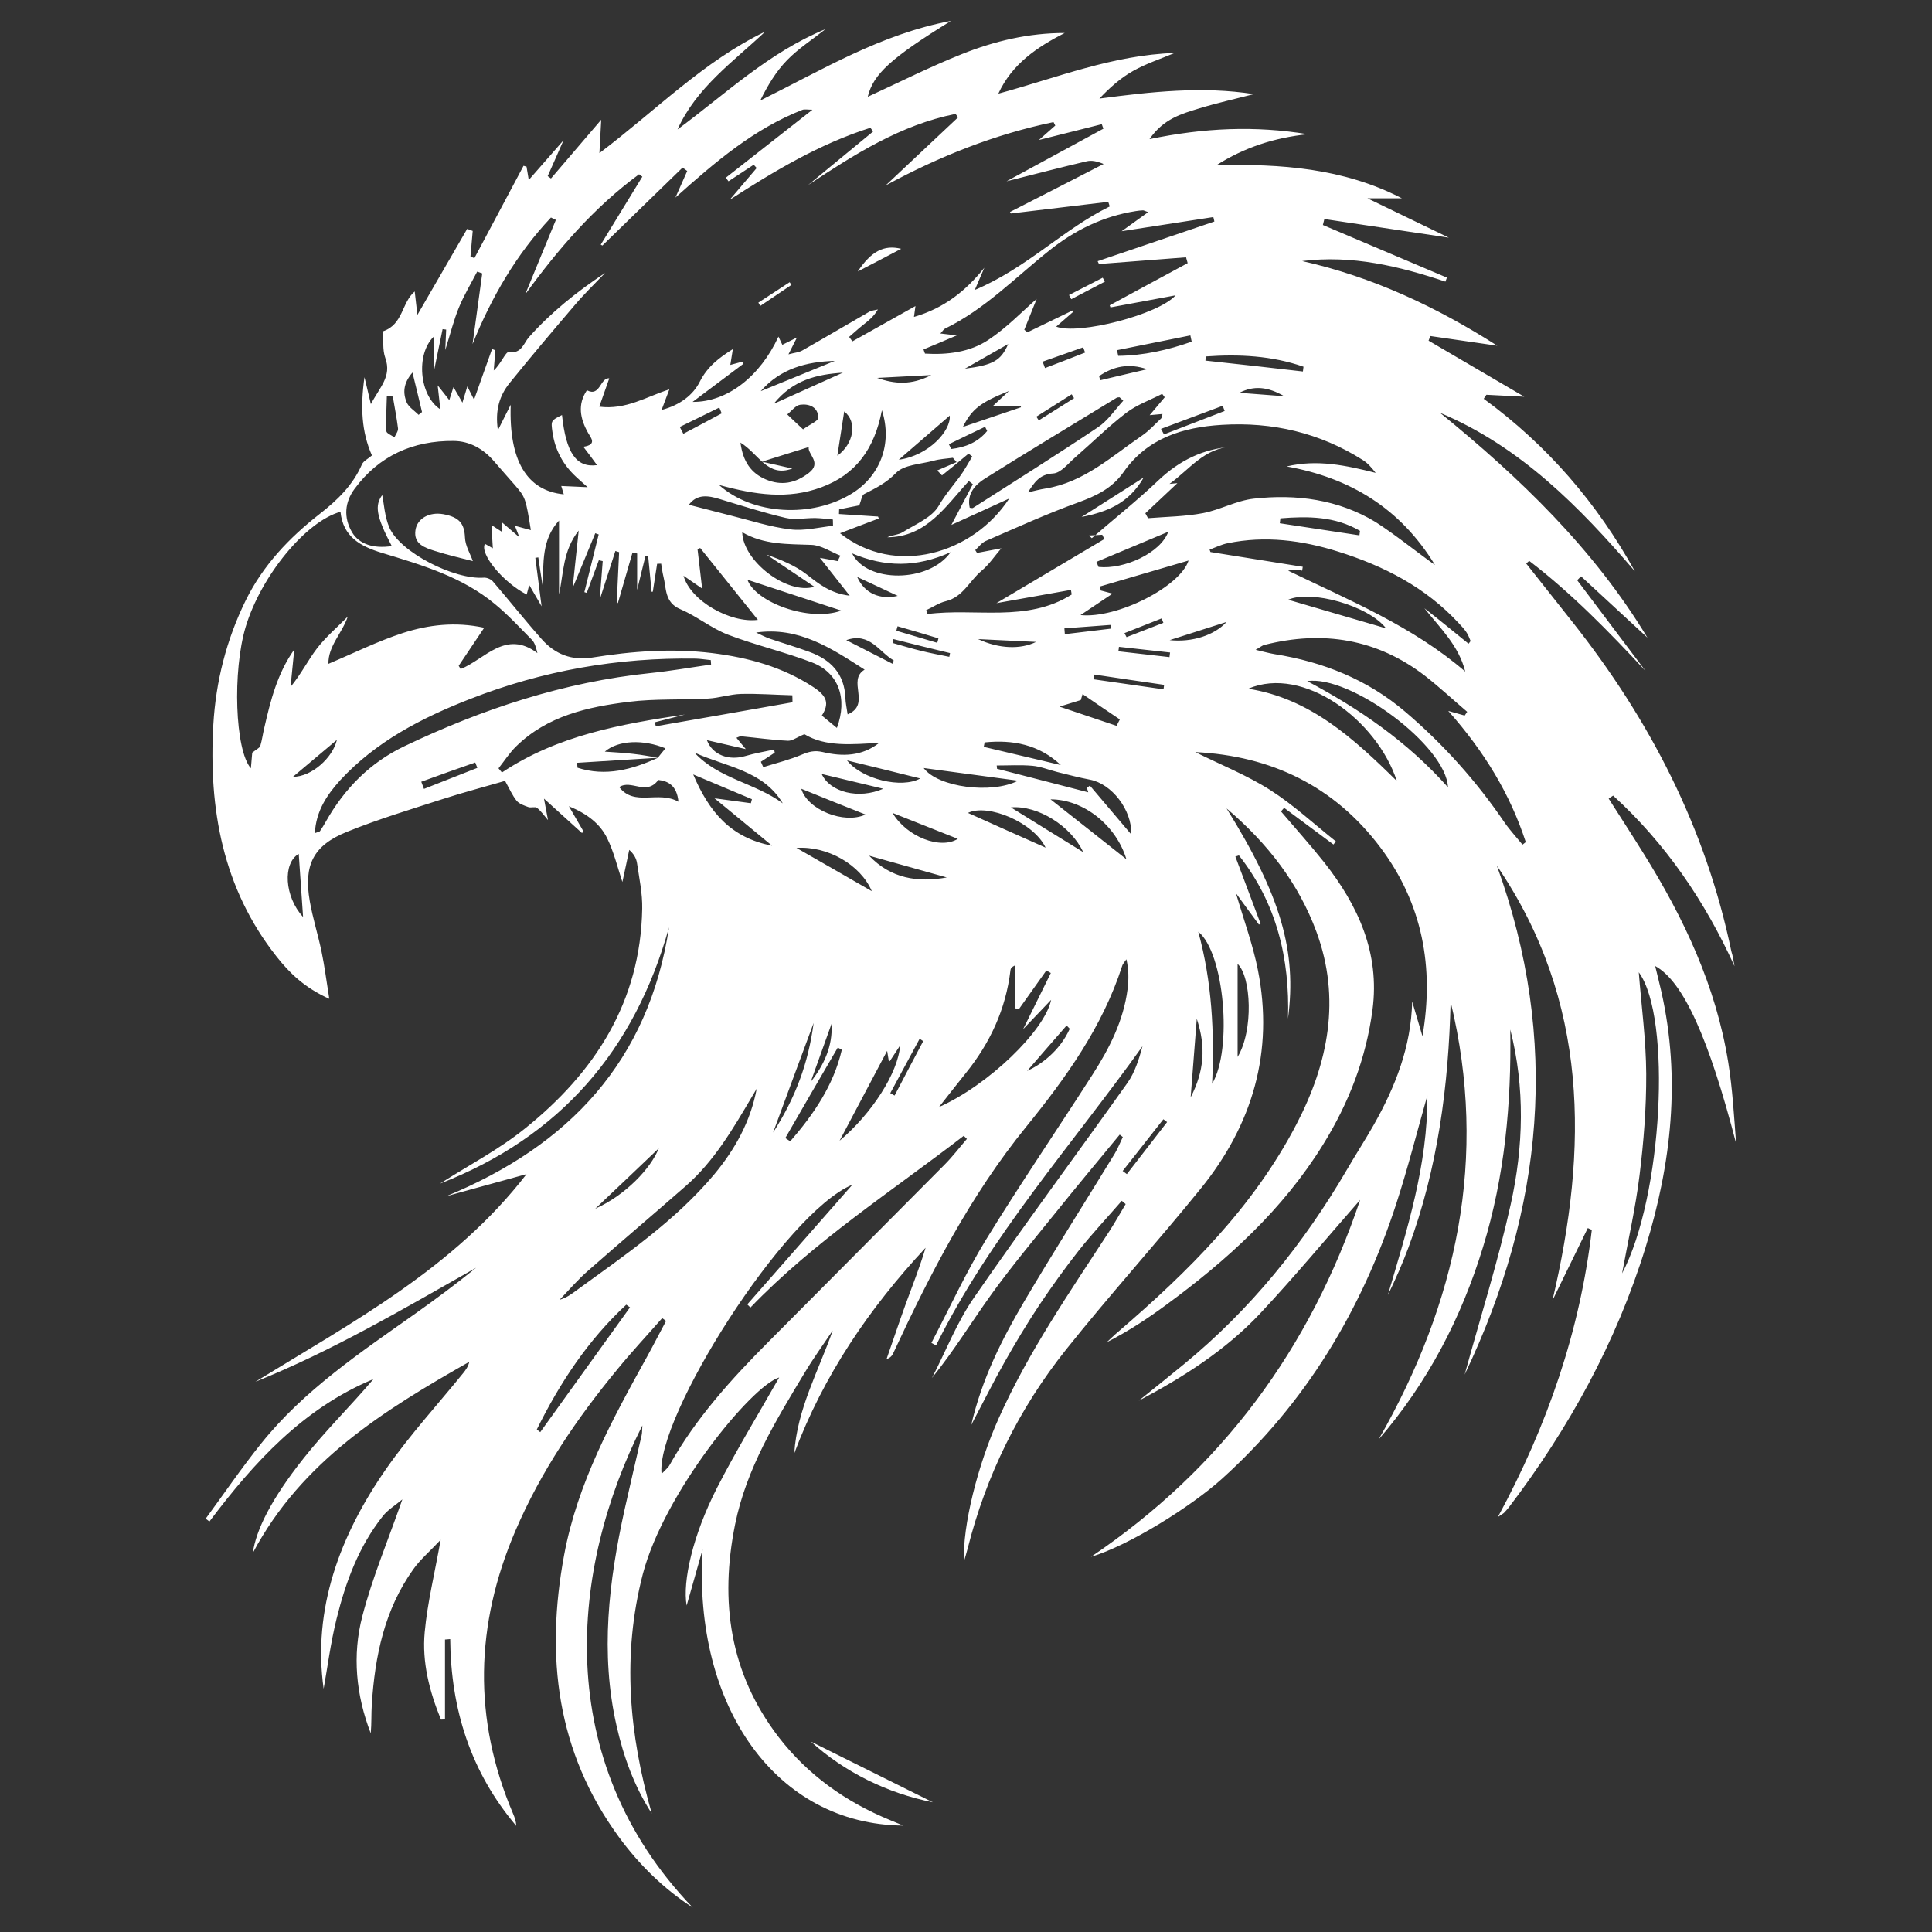 <?xml version="1.0" encoding="utf-8"?>
<!-- Generator: Adobe Illustrator 19.0.0, SVG Export Plug-In . SVG Version: 6.00 Build 0)  -->
<svg version="1.1" id="Layer_1" xmlns="http://www.w3.org/2000/svg" xmlns:xlink="http://www.w3.org/1999/xlink" x="0px" y="0px"
	 viewBox="0 0 1296 1296" style="enable-background:new 0 0 1296 1296;" xml:space="preserve">
<rect x="0" y="0" width="1296" height="1296" fill="#333333" stroke="none"/>
<style type="text/css">
	.st0{fill:#FFFFFF;}
</style>
<g>
	<path class="st0" d="M1163.5,648.1c-19.8-43.5-46.1-82.2-81.4-114.4c-1,0.7-2,1.3-3,2c7.8,12.3,15.7,24.4,23.4,36.8
		c27.1,43.4,48.6,89.1,56.8,140c2.9,18,3.9,36.3,5.3,54.5c-18.2-70.1-35.3-108.6-54.3-119c1.5,6.4,3,11.9,4.2,17.4
		c13,58.1,6.7,115-10.6,171.2c-19.7,63.9-51.4,121.5-91.8,174.6c-1,1.3-2.1,2.4-3.2,3.6c-0.6,0.6-1.5,1-4.1,2.8
		c33.4-61.7,55.1-125,63-192.6c-0.9-0.4-1.8-0.8-2.7-1.2c-7.9,16.2-15.8,32.3-23.7,48.5c24-102,24.6-200.7-37.3-291.6
		c42.5,117,31.5,230.2-21.6,341.4c10.5-38.3,22.4-75.9,30.9-114.2c8.6-38.7,9.7-78.2-0.3-117.3c0.8,49.6-3.7,98.5-18.3,146
		c-14.5,47.4-37,90.8-70,129c52.6-92,73.6-189.1,48.3-293.6c-1.4,56.4-8.6,111.9-28.4,165.1c-4,10.7-8.6,21.2-13.7,31.6
		c12.9-43.9,26.8-87.4,26.5-133.9c-6.9,24.3-13.1,48.8-20.9,72.8c-23.2,71.3-60.7,133.6-116.7,184.2c-21,19-63.2,45.2-88,52.5
		c87.7-59.2,146.9-139.6,180.5-239.4c-22.5,25.6-44,51.6-67.1,76.2c-23.1,24.6-51.5,42.7-81.4,58.5c10.1-8.1,20.2-16.2,30.2-24.4
		c44.7-36.7,80.4-80.9,109.5-130.7c5.8-10,12.1-19.7,17.8-29.7c14.5-25.6,25.2-52.5,25.9-83c2.3,7.8,4.6,15.5,6.9,23.3
		c8-46.2,0-89.1-28.2-126.6c-30.9-41.1-73.1-61.5-124.2-64c16.8,8.4,34.5,15.4,50.2,25.4c15.7,10,29.5,22.9,44.1,34.5
		c-0.5,0.7-1.1,1.4-1.6,2.1c-11-8.2-22-16.4-33.1-24.6c-0.7,0.8-1.4,1.6-2.1,2.4c9.7,11.4,19.7,22.5,29,34.2
		c22.8,28.9,37.4,60.9,32.4,98.8c-4.3,32.6-15.9,62.7-33.3,90.7c-27,43.6-64.2,77.3-105.1,107.3c-12.6,9.3-25.7,17.9-39.9,25.1
		c2.7-2.4,5.2-5,8-7.3c46.8-40.2,90.3-83.3,119.2-138.8c21.5-41.2,30-84.4,13.5-129.2c-11.9-32.3-32.5-59.2-60.3-82.8
		c36.4,58.6,47.2,95.8,41.2,141c1.3-40.4-7.7-77.5-32.9-109.5c-0.8,0.3-1.6,0.5-2.4,0.8c5.6,15,11.3,30,16.9,45
		c-0.4,0.2-0.7,0.4-1.1,0.6c-4.8-6.5-9.6-13-15.4-21c5.4,18.4,11.4,34.7,14.7,51.4c10.9,54.9-3.6,103.9-38.4,146.8
		c-29.5,36.4-61,71.2-90.2,107.8c-31.6,39.6-53.7,84.4-66.1,133.6c-0.7,2.8-1.6,5.5-2.5,8.7c-0.9-24.2,9.1-64.3,23.3-96
		c20-44.8,47.8-84.9,74.4-125.8c3.8-5.9,7.2-12,10.8-18c-0.9-0.7-1.7-1.5-2.6-2.2c-9.6,11.1-19.7,21.8-28.8,33.3
		c-9.3,11.8-18.1,24.1-26.5,36.6c-8.3,12.5-16.1,25.5-23.5,38.6c-7.4,13.1-14.1,26.6-22.2,41.9c7.3-31.3,20.6-57.5,35.5-82.8
		c19.7-33.4,40.6-66.2,60.8-99.3c2.1-3.5,3.6-7.4,5.4-11.1c-0.7-0.5-1.4-1.1-2.1-1.6c-14.4,17.5-28.9,34.8-43.1,52.5
		c-14.5,18-29.3,35.7-42.8,54.4c-13.4,18.6-25.3,38.2-40,56.3c9.3-18,16.7-37.3,28.2-53.9c33.5-48.5,68.7-95.9,102.9-144
		c5-7.1,7.7-15.8,10.1-24.6c-47.3,66.2-102,127.1-138.5,200.7c-1-0.6-2.1-1.1-3.1-1.7c12.1-23.1,23-47,36.6-69.2
		c23-37.5,47.8-73.8,71.5-110.8c11.3-17.6,20.8-36.2,23.5-57.4c0.8-6.5,0.8-13-0.8-19.9c-1,1.5-2.4,2.9-2.9,4.6
		c-13.2,40.8-37.7,74.9-64.3,107.7c-37.4,46-64.2,98.2-89,151.5c-0.8,1.7-1.7,3.4-4.7,4.4c4.3-12.3,8.4-24.6,12.8-36.8
		c4.6-12.5,9.5-25,13.4-37.9c-37.8,40.6-68.5,85.6-88.1,137.9c1.9-29.6,16.2-55.1,25.8-82.4c-6.3,9.4-13,18.6-18.8,28.3
		c-19.4,32.2-39.1,64.2-46.7,101.8c-10.4,51.6-3.6,99.8,29.1,142.5c19.6,25.5,45.1,43.6,74.8,55.8c2.6,1.1,5.2,2.2,8.9,3.7
		c-85-0.7-141.1-79.4-134.6-185.3c-3.7,13-7.3,26-10.7,37.7c-2.8-16.2,4-46.8,20.3-78.8c12.8-25,27.5-49,41.8-74.2
		c-18.7,5.7-77.3,77.5-91.5,131.9c-14.1,54.4-9.2,107.5,6,160.6c-11.7-18.1-18.9-38-23.6-58.8c-11.1-48.8-5.2-97.1,5.4-145.2
		c3.7-16.6,7.6-33.1,11.4-49.7c0.4-1.7,0.3-3.5,0.5-6.6c-48.4,95.7-61.3,224.4,33.8,323.4c-19.5-12.6-35.9-28.7-49.6-47.4
		c-41.8-57.2-49.3-121.1-36.7-189c9-48.6,32.4-91.1,55.9-133.6c4.3-7.8,8.3-15.7,12.5-23.5c-0.9-0.6-1.7-1.3-2.6-1.9
		c-9.9,11.3-20.2,22.3-29.7,33.9c-27.5,33.3-51.6,68.7-68.7,108.6c-27.1,63.1-28.7,126.4-1.6,190c1.1,2.5,2,5.2,2.1,8.1
		c-30.5-36-43.9-78.2-44.3-125.3c-1.2,0.1-2.3,0.2-3.5,0.3c0,17.9,0,35.7,0,53.6c-0.9,0-1.8,0.1-2.7,0.1
		c-7.7-18.8-12.8-38.5-10.9-58.7c1.8-19.6,6.6-38.9,10.7-61.9c-7.2,7.7-13.6,13.1-18.3,19.7c-19.4,27.1-25.8,58.3-27.9,90.8
		c-0.4,6.4-0.1,12.8-0.7,19.3c-9.9-25.6-12.5-52.4-5.6-78.7c6.7-25.8,17.2-50.7,26.8-78.2c-4.9,4.1-9.8,7-13.1,11.2
		c-16.1,20.3-24.9,44.1-31,68.8c-4.1,16.5-6.2,33.4-8.7,47c-7.5-53.2,10.7-102.8,42.3-148c15.6-22.3,34.1-42.5,51.3-63.7
		c1.7-2.1,3.4-4.4,4.1-7.6c-56.9,32.4-112.4,66.4-145.2,128.2c2.1-15.3,12.4-36.2,34-63.4c14.6-18.5,31.6-35.1,46.9-53.2
		c-47.1,19.6-80.1,55.8-110,95.5c-0.8-0.6-1.7-1.2-2.5-1.9c12.3-16.8,24.1-34.1,37.2-50.4c28.7-35.8,66.5-61,103.5-87.2
		c13.8-9.8,27.4-19.9,40.7-30.7c-48.4,27.4-96.3,55.7-148.1,76.5c65.3-40.1,133.4-76.4,181.9-139.3c-17.9,4.9-35.9,9.9-53.8,14.8
		c82.3-33.9,135.7-90.6,149.4-180.4c-23,82.4-73,140.6-153.7,172c19.2-12.3,39.4-22.8,56.8-36.8c47.1-37.7,77.8-85.1,78.9-147.7
		c0.2-10.2-2-20.4-3.5-30.6c-0.5-3.2-2.2-6.2-5.2-8.8c-1.5,7.3-3.1,14.6-4.6,21.5c-3.3-9.9-5.7-20.1-10.2-29.3
		c-4.7-9.5-12.9-16.2-25.7-21.5c4.2,7.3,7,12.1,9.8,16.9c-0.3,0.4-0.7,0.8-1,1.1c-7.9-7.1-15.8-14.3-25.5-23.1
		c1.1,5.9,1.8,9.7,2.7,14.4c-2.8-3.3-4.8-6.2-7.4-8.2c-1.2-1-3.9,0.1-5.7-0.5c-2.8-1-6.1-2.1-7.9-4.2c-2.9-3.6-4.8-8-7.8-13.4
		c-13.4,3.9-27.6,7.6-41.5,12.1c-21.7,7-43.6,13.6-64.6,22.1c-22.6,9.1-29.1,22.3-24.9,46.5c2,11.4,5.5,22.4,7.9,33.8
		c2,9.6,3.2,19.3,5.2,31.7c-16.5-7.4-26.7-17.3-35.5-28.5c-36-45.7-45.5-98.9-42.3-155.3c1.7-29.2,8.8-57.1,21.7-83.4
		c11.6-23.6,29.2-42.1,49.7-58.1c11.8-9.2,22.2-19.2,28.3-33.2c1-2.3,4.1-3.7,6.7-6c-7-15.9-7.8-32.6-5-52.5
		c1.7,7,2.7,11.2,4.3,18.1c5.9-11.4,14.1-18.5,9.7-30.9c-2.1-5.8-1.1-12.6-1.5-18c13.6-4.7,12.3-19.2,21.2-26.7
		c0.5,4.6,1,9,1.8,15.7c12-20.7,22.7-39.2,33.4-57.7c1.2,0.5,2.5,0.9,3.7,1.4c-0.5,5.7-1,11.4-1.5,17.1c0.9,0.4,1.7,0.8,2.6,1.2
		c11-20.7,22-41.3,33-62c0.7,0.2,1.3,0.4,2,0.6c0.4,2.3,0.8,4.6,1.5,8.9c7.9-9,14.9-17,23.3-26.6c-4.1,9.3-7.3,16.7-10.6,24
		c0.7,0.5,1.4,1,2.2,1.6c11-12.8,21.9-25.6,33.7-39.4c-0.4,7.3-0.7,13.3-1.2,22.4c38.3-29,70-61.7,111.2-81.5
		c-21.4,20.2-46.1,37.4-58.8,65.6c32.1-23.7,61.1-51.6,99.3-67.3c-9.1,7.2-18.3,13.1-25.8,20.8c-7.4,7.6-13,16.9-18,27.1
		c41.6-20.6,81-44.6,127.9-53.4c-40.4,25-52.1,35.7-55.8,50.9c21.1-9.7,41.9-20.2,63.3-28.7c21.8-8.7,44.6-14.1,68.8-14.1
		c-18.5,9.5-35.3,20.7-44.5,40.7c39-10.6,76.7-25.9,118.3-27.3c-9.8,4.1-19.3,7.2-27.8,12c-8.4,4.7-15.7,11.2-22.7,18.6
		c34.8-4.6,69-8.4,103.6-3c-12.3,3.2-24.6,5.9-36.7,9.6c-11.7,3.6-23.9,6.9-33.3,20.6c36.6-7.6,70.8-9.1,106.1-3.3
		c-22.5,2.4-42.5,8.9-61.2,20.8c43.1-1,85.1,1.9,124.4,22.2c-7,0-14,0-23.1,0c18.8,9.1,35.5,17.2,54.6,26.4
		c-29.9-4.5-56.7-8.5-83.5-12.5c-0.3,1.3-0.7,2.6-1,4c27.7,11.8,55.5,23.5,83.2,35.3c-0.3,0.9-0.7,1.8-1,2.7
		c-31.1-10.4-62.7-18-96.1-13.8c47.2,10.6,90.2,30.8,130.9,56.8c-15-2.2-29.9-4.3-44.9-6.5c-0.4,1-0.8,2.1-1.2,3.1
		c20.8,12.2,41.5,24.3,64.2,37.6c-9.7-0.5-17.6-0.9-25.4-1.3c-0.6,0.9-1.2,1.8-1.8,2.7c42.6,31.1,76,69.9,101.4,115.7
		c-37.2-43.3-76.8-83.6-130.7-106.3c53.5,43.6,102.8,90.8,139.1,150.8c-15.1-13.9-29.8-27.5-44.5-41.1c-0.9,0.9-1.8,1.7-2.6,2.6
		c15.3,20.3,30.5,40.5,45.8,60.8c-24.5-26.3-49.5-52-78-73.8c-0.7,0.6-1.3,1.2-2,1.8c10.4,13.1,20.7,26.2,31.1,39.3
		c52,65.7,89.4,138.4,106.5,220.8C1162.4,641.2,1162.9,644.6,1163.5,648.1z M441.5,508.3c-18.1,1.1-36.3,2.3-54.4,3.4
		c0.1,1.1,0.2,2.2,0.3,3.3c18.9,6.1,36.6,1.2,53.8-6.6c1.7-2.1,3.4-4.3,5.2-6.4c-14.7-6.1-31.6-5.6-40.7,2.2
		c7.1,0.5,13.1,0.8,19,1.5C430.4,506.3,435.9,507.4,441.5,508.3z M391.3,299.7c9.4-1.4,5.1-6,3.2-9.3c-5.4-9.6-7.2-19.1-0.8-28.6
		c9,4.7,8.8-8.6,15-8c-2.1,6.1-4.2,12-6.7,19c17.9,2.3,31.6-6.7,47-11.6c-1.8,4.9-3.2,8.5-5.2,13.8c12.6-3.3,21.2-10.2,25.6-18.9
		c5.2-10.3,13.1-16.2,22.2-21.9c-0.5,3.4-1.1,6.7-1.7,10.6c3.3-0.9,5.7-1.5,8.1-2.2c0.2,0.5,0.4,1,0.6,1.5
		c-10.7,8-21.5,16.1-34,25.5c23.4,0.2,45.4-17.3,57.6-43.8c1,2,1.8,3.7,2.6,5.5c3.2-1.6,5.9-2.9,9.8-4.9c-2.2,4.3-3.5,7-5.7,11.3
		c4.1-1.1,7-1.3,9.3-2.6c15-8.5,29.8-17.3,44.8-25.9c1.7-1,3.9-1.1,5.9-1.6c-3,5.1-6.6,7.7-10.1,10.5c-3.2,2.5-6.1,5.3-9.2,7.9
		c0.7,1,1.5,2,2.2,3c14.1-7.9,28.1-15.8,42.3-23.7c-0.3,1.9-0.6,4.2-1,7.3c20.3-5.9,34.8-17.5,47.2-33c-1.8,4.1-3.5,8.2-6.4,14.9
		c35.1-14.8,59.4-40.8,90.5-56c-0.3-1-0.6-2.1-1-3.1c-21.8,2.6-43.5,5.2-65.3,7.8c-0.2-0.3-0.4-0.7-0.6-1
		c20.9-10.7,41.9-21.4,62.8-32.2c-4.5-1.9-8.1-2.6-11.4-1.8c-17,4-34,8.4-53.7,13.4c23.1-12.5,44-23.9,65-35.3c-0.4-1-0.8-2-1.1-3
		c-13.4,3.4-26.9,6.8-42.2,10.6c4.6-4.1,7.8-6.9,11-9.7c-0.4-0.8-0.8-1.5-1.2-2.3c-39.6,8.2-76.8,23.1-112.6,42.5
		c16.2-15.2,32.4-30.5,48.6-45.7c-0.6-0.8-1.1-1.5-1.7-2.3c-37,7.4-68,27.3-98.9,47.7c14.5-12,29.1-23.9,43.6-35.9
		c-0.6-0.8-1.2-1.7-1.8-2.5c-34.1,10.8-64.4,29-94.4,48.3c6-7.1,12.1-14.2,18.1-21.3c-0.7-0.7-1.3-1.5-2-2.2
		c-5.6,3.7-11.3,7.4-16.9,11.1c-0.6-0.8-1.2-1.6-1.8-2.4c19-14.9,37.9-29.8,58.1-45.6c-3.3,0-5.3-0.5-6.8,0.1
		c-32.1,12.6-58,34.5-85.1,58.8c3.3-7.5,5.6-12.7,7.9-17.8c-1-0.8-2.1-1.6-3.1-2.3c-17.9,17.4-35.9,34.9-53.8,52.3
		c-0.4-0.2-0.7-0.4-1.1-0.6c9.3-15.2,18.6-30.4,27.9-45.6c-0.7-0.5-1.5-1-2.2-1.6c-30.2,22.2-54.3,50.2-76.4,80.6
		c6.9-16.7,13.7-33.4,20.6-50c-1.1-0.5-2.2-1-3.3-1.6c-23.2,24.6-39.9,53.5-52.6,84.9c2.2-15.8,4.3-31.6,6.5-47.4
		c-1.1-0.4-2.3-0.8-3.4-1.2c-4.2,8.1-8.9,15.9-12.3,24.2c-3.4,8.3-5.6,17.2-9.1,28.4c0.3-6.4,0.4-10.1,0.6-13.7
		c-0.8-0.1-1.6-0.2-2.4-0.3c-1.9,9.2-3.8,18.4-6,29.1c0-8.8,0-16.1,0-24c-12,11.7-9.7,39.5,4.5,48.7c-0.7-6.2-1.3-11.4-1.8-16.1
		c2.3,2.9,4.8,6,7.8,9.9c1.2-3.7,1.8-5.8,2.8-8.7c2.2,3.7,3.7,6.3,6,10.4c1.4-4.5,2.3-7.5,3.3-10.9c1.5,3,2.7,5.3,4.5,8.9
		c4.4-12.3,8.2-23.2,12.1-34c0.7,0.3,1.5,0.6,2.2,0.9c-0.4,4.5-0.7,9-1.1,13.5c4.6-4,8-12.6,10-12.3c8.8,1.3,10.1-6.1,13.6-10
		c14.7-16.5,31.7-30.2,51.1-43.1c-7.5,7.8-14.2,14.3-20.2,21.4c-14.8,17.3-29.5,34.7-43.8,52.4c-6.8,8.4-9.9,18.3-7.9,31.7
		c3.2-6.5,5.5-10.9,8.6-17.1c-1.3,37.6,10.9,57.7,35.6,60.1c-0.6-2.1-1.2-4-1.7-5.6c5.1,0.2,10,0.5,17.7,0.8
		c-4.1-3.6-5.9-5.2-7.7-6.9c-8.8-8.1-14.2-18.1-15.9-30c-1.1-7.8-1-7.8,6.4-11.5c2.7,25.4,9.6,35.5,23.5,33.6
		C397.5,307.8,394.8,304.3,391.3,299.7z M561.4,488.3c7.4-19.9,1-37.1-16.6-43.9c-18.5-7.1-38-11.6-56.6-18.7
		c-11.1-4.3-20.7-12.3-31.7-17c-10.8-4.5-9.4-13.9-11.5-22.1c-0.7-2.8-1-5.6-1.5-8.5c-0.9,0-1.8,0.1-2.7,0.1
		c-1,6.2-1.9,12.5-2.9,18.7c-0.3,0-0.5,0-0.8,0.1c-0.8-8-1.5-16-2.3-23.9c-0.6-0.1-1.2-0.1-1.8-0.2c-1.7,6.7-3.3,13.4-5.6,22.8
		c0-9.9,0-17.1,0-24.4c-1-0.2-2.1-0.5-3.1-0.7c-3.3,11.3-6.5,22.6-9.8,33.9c-0.3,0-0.5,0-0.8,0c0.5-11.4,1.1-22.7,1.6-34.1
		c-0.8-0.3-1.7-0.5-2.5-0.8c-3.3,10.2-6.6,20.5-10.5,32.6c0.8-9.9,1.4-17.9,2-25.8c-0.9-0.2-1.7-0.4-2.6-0.6
		c-2.7,7.3-5.4,14.6-8.1,21.9c-0.5-0.2-1.1-0.3-1.6-0.5c3.2-12.9,6.4-25.8,9.6-38.7c-0.8-0.3-1.6-0.6-2.3-0.8
		c-4.8,11.8-9.7,23.5-15.2,36.8c1.4-13.4,2.7-25.4,4.1-38.6c-10.7,13.4-10.1,28.5-13.2,42.9c0-16.5,0-33.1,0-49.6
		c-11.8,12.8-10.3,28.4-11,43.8c-1-6.4-2-12.7-2.9-19.1c-0.7,0.1-1.3,0.2-2,0.3c1.3,9.9,2.6,19.8,4.2,32.5c-3.5-6-5.7-9.8-8.3-14.3
		c-0.7,2.6-1.2,4.4-1.7,6.4c-15.8-8.1-31.7-27.3-28-34c1.6,0.9,3.1,1.8,5.3,3c-0.3-5-0.6-9.6-0.8-14.3c0-0.2,0.4-0.4,0.8-0.7
		c1.9,1.2,3.8,2.5,6,3.9c0-2.4,0-3.9,0-6.4c4.1,3.5,7.2,6.1,11.8,10.1c-1.4-3.5-2-5.2-3-7.7c4.1,1.1,7.3,2,10.7,2.9
		c-3.5-21.7-3.6-21.9-10.9-30.4c-4.6-5.3-9.4-10.6-14-16c-7.1-8.2-16.3-13.3-26.8-13.4c-27.3-0.3-50.2,9.9-66.6,32.2
		c-6.5,8.8-7.5,19.1-1.6,29.1c4.7,7.9,14.4,11.1,26.6,9.2c-10.7-20.4-11.4-27.3-6.4-34.2c1.2,5.7,1.6,14.4,4.8,21.8
		c7.3,16.7,43.7,35.1,63.4,33.6c2-0.1,4.7,1,6,2.5c11.1,12.9,21.6,26.2,32.9,38.9c8.8,9.9,20,14.4,33.7,12.2
		c26.7-4.3,53.6-6.3,80.6-3c24.2,3,47.2,9.3,67.8,22.8c9.3,6.1,10.8,11.1,5.7,19.1C554.4,482.5,557.4,485.1,561.4,488.3z
		 M220.3,445.3c17.1-7.2,33.1-15.2,50-20.7c17.1-5.5,35.1-7.7,54.5-3.5c-6.3,9.4-11.7,17.4-17.1,25.5c0.4,0.7,0.9,1.5,1.3,2.2
		c16.4-6.6,30.1-26.7,51.5-10.7c-1-4-1.8-6.9-3.6-8.8c-8.1-8.2-16-16.8-24.9-24.1c-22-18.3-49-26.2-75.7-34.3
		c-14.5-4.4-26.2-10.8-27.9-27.6c-23.4,6.5-53.3,43.1-63.6,77.2c-8.9,29.7-7.2,82.7,3.5,94.9c0.4-4.7,0.8-8.8,0.9-10.5
		c3-2.4,5-3.2,5.4-4.5c1.2-4,1.7-8.1,2.7-12.2c4.2-18.4,8.8-36.6,20.1-52.5c-0.8,8.4-1.7,16.7-2.5,25.1c7.1-8.6,11.6-17.8,17.7-25.8
		c6-7.8,13.7-14.3,20.7-21.4C229.4,425,220.1,433.3,220.3,445.3z M962.6,379c-23.3-38.2-57.1-58.5-99.5-66.1
		c20.4-4.9,39.9-0.7,59.7,4.3c-2.6-3.4-5.3-6.5-8.6-8.6c-28.9-18.3-60.7-25.7-94.6-23.6c-26.2,1.6-50,8.9-66,31.8
		c-7.6,10.8-18.4,15.9-30.5,20.3c-21,7.6-41.4,16.9-61.9,25.8c-2.7,1.2-4.7,4-7,6.1c0.4,0.6,0.8,1.3,1.2,1.9
		c5.8-1.1,11.7-2.2,16.3-3.1c-4.2,4.8-8.1,10.8-13.4,15.2c-8,6.7-12.3,17.5-23.9,20.3c-4.6,1.1-8.7,4-13.1,6
		c0.3,0.9,0.6,1.7,0.9,2.6c32.3-4.2,66.6,5.9,96.7-13.1c-0.2-1-0.3-2.1-0.5-3.1c-16.6,3-33.1,5.9-50,8.9
		c24.4-14.5,48.4-28.8,72.4-43c-0.5-1-0.9-1.9-1.4-2.9c-3,0.2-5.9,0.4-8.9,0.5c0.6,0.6,1.3,1.2,1.9,1.8
		c14.9-12.9,30.4-25.2,44.7-38.8c14.1-13.3,30.1-21.3,49.6-22.5c-18.7,0.5-28.8,15.3-42.2,24.9c1.9-0.2,3.7-0.3,5.3-0.5
		c-7.2,6.8-14.4,13.5-21.5,20.2c0.6,1.1,1.2,2.2,1.8,3.3c12.3-1,24.8-1.1,36.9-3.4c11.5-2.2,22.4-8.4,34-9.7
		c28.6-3.2,56.7,0.5,81.8,15.7C936.3,358.9,948.6,369,962.6,379z M708.5,219.1c15.1,5.8,68.9-8.2,80.1-21
		c-15.6,2.9-29.7,5.5-43.7,8.1c-0.2-0.5-0.3-1-0.5-1.4c17.4-9.4,34.8-18.9,52.3-28.3c-0.4-1.3-0.7-2.6-1.1-3.9
		c-19.5,1.5-38.9,3-58.4,4.5c-0.3-0.6-0.6-1.3-0.9-1.9c26.1-8.9,52.2-17.7,78.3-26.6c-0.2-1-0.4-2-0.7-3
		c-20.4,3.2-40.8,6.3-61.5,9.5c5.7-4.1,11.4-8.2,17.8-12.8c-2.3-0.8-2.9-1.2-3.5-1.2c-1.6,0.1-3.2,0.2-4.8,0.5
		c-21.8,3.4-41,12.8-58,26.4c-22.8,18.1-43.2,39.4-69.9,52.4c-1.1,0.5-1.7,1.8-3.2,3.3c3.5,0.4,6.3,0.7,11,1.3
		c-8.7,3.7-15.5,6.6-22.3,9.4c0.3,0.9,0.6,1.9,1,2.8c14.9,0.9,30-0.9,42.5-9.2c12.4-8.2,22.8-19.2,32.4-27.5
		c-2.1,5.3-5.2,13-8.3,20.7c0.7,0.6,1.4,1.1,2.1,1.7c10.1-4.9,20.2-9.8,30.4-14.7c0.1,0.3,0.3,0.6,0.4,0.9
		C716.6,212,713.1,215.1,708.5,219.1z M443.8,988.7c2.5-2.7,4.4-4.1,5.4-6c17.6-31.4,41.5-57.7,66.7-83
		c39.2-39.4,78.4-78.8,117.6-118.3c5.4-5.4,10.1-11.6,15.1-17.4c-0.7-0.7-1.4-1.4-2.1-2.1c-48.5,37.4-100.2,70.6-143.1,115.2
		c-0.7-0.7-1.4-1.4-2.1-2.1c23.4-26.6,46.7-53.2,70.5-80.3C526.1,813.6,439.5,951.4,443.8,988.7z M842.3,435.9
		c5.6,1.3,9.1,2.3,12.7,2.9c32.6,5.2,62.4,17.1,87.7,38.7c25.5,21.7,47.7,46.5,66.6,74.3c3.6,5.2,8,9.9,12,14.8
		c0.7-0.6,1.5-1.1,2.2-1.7c-10.5-32.2-27.7-60.6-52-88c5.5,1.5,8.2,2.3,11,3.1c0.6-0.8,1.1-1.7,1.7-2.5c-9.4-8-18.4-16.4-28.1-24
		c-32.4-25-68.7-30.8-107.9-20.9C846.8,432.9,845.6,434,842.3,435.9z M985.1,431.8c0.5-0.6,1-1.2,1.4-1.8c-0.9-2-1.6-4.2-2.9-6
		c-1.4-2.1-3.2-4-5-5.9c-22.2-24.1-50.3-38.5-81-48.1c-24.2-7.6-48.9-10.8-74.1-5.6c-4.1,0.8-8.1,2.8-12.1,4.3
		c0.2,0.5,0.4,1.1,0.6,1.6c20.6,3.3,41.3,6.6,61.9,9.9c-0.1,0.9-0.3,1.7-0.4,2.6c-1.5-0.3-3-0.7-4.5-0.7c-1.6,0-3.3,0.4-4.9,0.7
		c41.3,20,83.5,37.3,118.8,67.7c-4.4-17.6-16.9-29.2-27.4-42.5C965.5,415.8,975.3,423.8,985.1,431.8z M631.9,318.9
		c-1.1-1.1-2.1-2.2-3.2-3.3c4.3-1.9,8.7-3.7,13-5.6c-0.8-1-1.7-1.9-2.5-2.9c-4.4,0.6-8.9,0.8-13.1,2c-8.6,2.3-19.7,2.6-25.1,8.2
		c-6.5,6.7-13.6,10.2-21.3,14.1c-1.6,0.8-1.9,4.1-3.3,7.6c-3.1,0.6-8.3,1.6-13.5,2.7c0,1-0.1,2.1-0.1,3.1c8.7,0.6,17.5,1.1,26.2,1.7
		c0.2,0.4,0.4,0.9,0.5,1.3c-8.6,3.2-17.1,6.5-26,9.9c37,29.4,89.2,13.9,113.5-23.3c-13.9,6.4-26.1,11.9-38.8,17.7
		c5.1-9.7,9.8-18.5,14.4-27.3c-0.9-0.7-1.8-1.4-2.7-2.1c-15.5,16.8-28.4,37.6-54.7,37.7c3.3-1.5,7.5-1.6,10.5-3.5
		c8.5-5.3,19.4-9.7,24-17.6c4.1-7.1,9.2-13,14-19.4c3.2-4.3,5.7-9.1,8.5-13.7c-0.8-0.6-1.7-1.3-2.5-1.9
		C643.9,309.2,637.9,314.1,631.9,318.9z M211.2,558.9c2.3-0.9,3.1-0.9,3.4-1.3c1.4-2.1,2.8-4.3,4-6.5c12.5-22.1,29.6-39.5,52.6-50.5
		c52.4-25,107-43.1,165.1-49.1c13.6-1.4,27.2-3.8,40.7-5.7c-0.1-1-0.1-2-0.2-3c-3.3-0.3-6.7-0.9-10-1c-52.3-0.8-102.8,8-151.5,27.1
		c-32.5,12.7-63.1,28.5-87.2,54.6C219.3,533.3,212,544,211.2,558.9z M531.6,471.1c0-1.6,0-3.1-0.1-4.7c-11.5-0.3-23-1.2-34.5-0.9
		c-7.3,0.2-14.5,2.7-21.9,3.1c-17.8,1-35.8,0-53.4,2.2c-27.5,3.4-54.6,9.4-75.5,29.9c-4.5,4.4-7.9,9.8-11.8,14.7
		c0.8,0.9,1.5,1.9,2.3,2.8c37.3-24.9,79.9-32.5,122.8-38.9c-6.7,1.7-13.4,3.4-20.2,5.2c0.2,0.9,0.4,1.8,0.6,2.7
		C470.5,481.9,501,476.5,531.6,471.1z M705.1,670.7c-7,7.3-12.8,13.4-18.8,19.7c6.4-13,12.5-25.4,18.6-37.7c-1-0.6-2-1.1-3-1.7
		c-6.1,8.6-12.3,17.3-18.4,25.9c-0.8-0.2-1.6-0.3-2.4-0.5c0-9.6,0-19.2,0-28.9c-2.7,1.2-3.2,2.3-3.3,3.5
		c-3.1,25.9-13.6,48.6-29.9,68.8c-6.1,7.6-12,15.2-18,22.8C662.9,728,700.9,691.3,705.1,670.7z M689.5,330.3c4-0.9,7.9-2,11.9-2.6
		c25.8-4.2,44.3-21.6,64.7-35.5c4.7-3.2,8.6-7.6,12.8-11.5c0.5-0.5,0.5-1.6,0.9-3c-3,0.3-5.5,0.5-8.6,0.8c3.9-4.6,7-8.3,10.1-12
		c-0.6-0.8-1.1-1.5-1.7-2.3c-8.1,4.2-17,7.3-24.2,12.8c-11.9,9.1-22.6,19.8-33.9,29.6c-4.8,4.1-9.8,10.7-15,11
		C697.2,318.1,693.8,323.8,689.5,330.3z M1099.3,652.2c1.8,23,4.9,45.6,5,68.2c0.1,22.7-1.7,45.6-4.5,68.1
		c-2.7,22-7.7,43.8-11.7,65.7C1115.3,803,1121.6,682.4,1099.3,652.2z M482.3,325.3c22.9,20.4,62.4,22.1,88.9,5.9
		c19-11.6,27.7-33.3,20.4-56c-5,25.9-17.4,43.1-40.7,51.7C528.6,335.1,506.8,332,482.3,325.3z M753.5,268.8
		c-0.8-0.8-1.7-1.6-2.5-2.3c-0.6,0.1-1.4,0-1.9,0.3c-29.4,18-59,35.7-88.2,54.1c-6.6,4.1-12.5,10.2-10.4,19.7c1,0.1,1.8,0.4,2.2,0.1
		c28-17.9,56.1-35.5,83.7-54C743.1,282.3,747.9,274.9,753.5,268.8z M507.6,730.3c-1.1,1.8-2.1,3.6-3.2,5.4
		c-12.7,21.5-25.3,43.2-44.4,59.9c-21.7,19-43.7,37.6-65.4,56.7c-6.9,6-12.9,13-19.2,19.6c4.6-1.3,7.9-3.8,11.3-6.3
		c32.6-23.7,66.1-46.5,92.3-77.7C493,771.1,503.5,752.3,507.6,730.3z M561.9,376.4c0.6-1.2,1.2-2.5,1.8-3.7
		c-6.4-2.5-12.8-7-19.4-7.2c-16-0.6-31.9,0-46.4-8.5c0.4,19.3,30.1,42.2,48.4,36.6c-10.9-7.3-21.5-14.5-32.1-21.6
		c9.7,3.5,19.2,7.3,26.9,13.3c8.2,6.4,15.9,12.7,28.9,14.3c-7.3-9.3-13.2-16.8-20-25.4C555.2,375.1,558.5,375.7,561.9,376.4z
		 M837.3,462c41.2,6.5,70.2,32.8,99.7,61.9C923.8,483.2,874.5,446.1,837.3,462z M971.3,528.1c-1.1-27.8-65.5-75.5-94.4-71.2
		C911.5,475.3,943.7,497.1,971.3,528.1z M589.8,498.3c-18,1-36,2.9-50.2-5.8c-5.1,2.1-8.1,4.5-11,4.4c-10.5-0.5-21-2-31.5-3
		c-0.8-0.1-1.6,0.5-3.1,1c1.9,2.3,3.3,4.1,6.3,7.6c-9.9-2.3-17.8-4.1-26.1-6c3.7,9.9,14.6,13.9,25.6,10.7c6.4-1.9,13-3,19.5-4.4
		c0.1,0.7,0.3,1.4,0.4,2.1c-3.1,2-6.2,4.1-9.3,6.1c0.5,1.2,1.1,2.4,1.6,3.6c8.7-2.7,17.6-4.9,25.9-8.4c4.8-2,8.5-3,14.1-1.7
		C565,507.6,578.2,507.4,589.8,498.3z M746.3,398.2c-7.3,4.9-13.6,9.1-21.5,14.4c24.6,2.5,66.9-19.1,72.5-36.6
		c-20.3,5.9-39.8,11.7-59.4,17.4c0.2,0.9,0.3,1.8,0.5,2.7C740.7,396.7,743,397.3,746.3,398.2z M469.7,367.6
		c-0.6,0.2-1.2,0.5-1.8,0.7c1.1,9.2,2.1,18.3,3.1,26.5c-2.8-1.9-7.2-5-12.5-8.6c4.7,16.9,31.5,32,49.9,29.6
		C495.6,399.9,482.7,383.7,469.7,367.6z M507.2,424.3c3,1.4,6,3,9.1,4.1c8.8,3,17.7,5.6,26.4,8.8c14.5,5.2,23.8,14.7,24.4,31
		c0.1,3.4,0.9,6.8,1.5,11c16-6.6-0.7-22.8,11.4-30C557.2,434.5,535.7,420.3,507.2,424.3z M803.8,625c9.2,33.5,10.9,67.6,9.3,102
		C827,703.8,821.2,638.9,803.8,625z M758.9,559.8c0.5-16.7-13.3-34.1-27.8-36.8c-7.3-1.4-14.6-3.3-21.8-5.1
		c-5.6-1.4-11.1-3.7-16.7-4.2c-7.9-0.7-16-0.2-24-0.2c0.1,0.7,0.2,1.5,0.2,2.2c20.4,5.3,40.9,10.5,61.2,15.8c-0.3-0.9-0.6-1.9-0.9-3
		c0.7-0.5,1.4-1,2-1.5C740.2,537.7,749.3,548.5,758.9,559.8z M496.7,296.9c1.7,12.9,7.2,20.5,17,24.7c10.4,4.4,19.8,2.6,28.8-4.3
		c9.1-6.9-0.9-12.6,0-17.4c-9.5,2.9-18.8,5.9-31.4,9.8c8.3,1.9,14.2,3.2,20.4,4.6C514.8,320.5,509.1,304.5,496.7,296.9z
		 M462.1,338.6c9.9,2.5,18.9,4.9,28,7.2c13.3,3.3,26.5,7.7,40.1,9.3c9.3,1.2,19.1-1.4,28.6-2.4c0-1.4-0.1-2.8-0.1-4.2
		c-3.9-0.4-7.8-0.9-11.7-1c-6.7-0.1-13.7,1.4-20-0.1c-14.9-3.5-29.5-8.2-44.1-12.6C474.9,332.3,467.5,331.3,462.1,338.6z
		 M360.1,958.9c0.8,0.6,1.5,1.2,2.3,1.8c20.1-27.9,40.1-55.8,60.2-83.7c-0.8-0.6-1.7-1.2-2.5-1.8C394.4,899,375.5,927.7,360.1,958.9
		z M465,519.5c10.7,25.2,25.2,42.5,52.9,47.8c-13.1-10.8-24.8-20.5-38.6-31.8c10.4,1.4,17.4,2.4,24.4,3.3c0.2-0.9,0.5-1.8,0.7-2.7
		C492.1,530.9,479.7,525.7,465,519.5z M595.1,704.9c-10.8,20.4-21.6,40.9-31.9,60.3c21.5-18,39.3-45.6,40.6-63.9
		c-2.4,3.6-4.6,7.1-6.9,10.5c-0.1,0.1-0.4,0-0.7-0.1C595.8,709.2,595.4,706.8,595.1,704.9z M501.4,388.9c5.5,15.1,41.2,28.5,63,20.7
		C543.7,402.8,523,396,501.4,388.9z M637.7,370.4c-23,10.4-44.1,10.1-66.1,0.8C581.3,391.2,623.1,391.1,637.7,370.4z M929.8,421.5
		c-11.9-15.3-50.3-26-65.7-19.2C885.9,408.7,906.7,414.8,929.8,421.5z M704.7,536.2c17,13.4,34.8,27.4,50.9,40.2
		C748.7,553.6,726.9,536.2,704.7,536.2z M526.8,763.4c1.1,0.7,2.2,1.5,3.3,2.2c15.7-18.1,29.1-37.6,34.6-61.4
		c-0.9-0.5-1.8-1-2.7-1.5C550.2,722.8,538.5,743.1,526.8,763.4z M441.9,770.3c-9.6,9.2-27.7,26.4-42.6,40.5
		C419.5,801.8,436.6,783.8,441.9,770.3z M619.6,515.2c9.6,13,45.7,17.6,63.3,8.5C662,520.9,641,518.1,619.6,515.2z M465.8,504.8
		c16.1,17.6,40.8,20.4,59.3,34.1C511.8,516.6,486.7,514.4,465.8,504.8z M830.2,709c10.8-17.8,9.1-53.9,0-62.4
		C830.2,666.9,830.2,687.9,830.2,709z M735.5,376.9c0.5,1.1,0.9,2.3,1.4,3.4c17.3,1.8,41.6-9.4,46.8-23.6
		C766.6,363.9,751.1,370.4,735.5,376.9z M534.3,568.8c17.6,10.1,33.4,19.1,50.5,29C577.3,580.1,555,567.3,534.3,568.8z M701.4,568.6
		c-7.9-16.8-38.6-29.8-52.1-23.3C666.1,552.9,683.2,560.5,701.4,568.6z M858.9,347.7c-0.1,1.1-0.3,2.2-0.4,3.3
		c17.8,2.7,35.6,5.4,53.4,8.1c0.1-1,0.3-2,0.4-3C895.6,346.3,877.4,346.2,858.9,347.7z M660.5,498c-0.2,1-0.4,2-0.6,3
		c17.2,4.1,34.5,8.1,51.7,12.2C696.9,499.4,679.4,496.1,660.5,498z M602.9,308.4c20-2.7,35.1-19.4,34.2-29.6
		C627.8,286.9,616.3,296.8,602.9,308.4z M726.6,571.6c-8-17.4-30.5-31.6-48.5-30C694.8,552,710.2,561.5,726.6,571.6z M874,249.2
		c0.1-1.1,0.3-2.2,0.4-3.2c-21.2-7.4-43.2-8.5-65.5-6.9c-0.1,0.9-0.2,1.8-0.3,2.8C830.4,244.2,852.2,246.7,874,249.2z M635.1,588.6
		c-17.4-4.9-34.7-9.7-52.1-14.6C597.6,589.4,615.7,592.1,635.1,588.6z M726.2,465.6c-0.4,1.3-0.8,2.7-1.2,4
		c-3.8,1.2-7.7,2.4-14.3,4.4c14.6,4.9,26.5,8.9,38.3,12.9c0.7-1.4,1.5-2.9,2.2-4.3C742.8,477,734.5,471.3,726.2,465.6z M645.9,286.4
		c14.2-4.8,26.6-9,39-13.2c-0.1-0.3-0.2-0.6-0.3-1c-5.7,0-11.5,0-18.4,0c3.7-3.4,6.4-6,10.6-9.9C657.7,270,652,274.3,645.9,286.4z
		 M537.5,529.1c4.1,14.1,28.8,24,43.1,17.3C566.4,540.8,552.2,535.1,537.5,529.1z M568.2,510.1c10.1,12.8,36.8,19,49.1,12.1
		C601,518.1,585.8,514.4,568.2,510.1z M598.7,545.3c9.7,16.3,32.4,24.7,43.8,17.4C628.4,557.1,614.5,551.6,598.7,545.3z
		 M455.1,537.8c-1-10.8-6.9-13.9-13.5-14.6c-8,10.9-18.3-0.6-26.2,4.8C425.6,541.3,441.4,530.1,455.1,537.8z M799.4,229.2
		c-0.3-1.4-0.6-2.8-0.9-4.2c-16.4,3.3-32.8,6.6-49.2,9.9c0.3,1.3,0.5,2.5,0.8,3.8C767.2,238.5,783.5,234.8,799.4,229.2z
		 M200.4,572.8c-10.9,6.2-9.6,28.8,2.9,42.3C202.2,599.7,201.3,586.6,200.4,572.8z M592.5,529.1c-14.3-3.4-27.6-6.6-41.3-9.9
		C556.8,531.5,576,536.3,592.5,529.1z M538.7,288c4.7-3.4,10.2-5.6,10.2-7.7c0-7.2-6.1-9.6-12.1-8.8c-3.1,0.4-5.8,4.2-8.7,6.5
		C531.3,281.1,534.6,284.2,538.7,288z M518.6,759.7c15-23.3,23.6-46.4,27.2-73.5C536.5,711.1,528.1,734,518.6,759.7z M510.3,262.4
		c16.6-6.8,33.1-13.5,49.7-20.3C540.9,242.6,523.5,247.3,510.3,262.4z M689,718.4c8.8-4,21.7-13,28.6-28.3c-0.7-0.7-1.4-1.5-2.1-2.2
		C705.2,699.6,695.1,711.4,689,718.4z M519,270.9c17.2-7.7,31.8-14.3,46.4-20.9C548.2,251.1,532,254.7,519,270.9z M802.8,683.4
		c-1.4,18.4-2.7,34.8-4.1,52.7C807.7,718.7,809.1,702.4,802.8,683.4z M263.5,266c-1.3-0.1-2.7-0.1-4-0.2c-0.2,7.8-0.7,15.7-0.3,23.5
		c0.1,1.4,3.5,2.7,5.4,4.1c0.8-2,2.6-4.1,2.4-6C266.1,280.1,264.7,273.1,263.5,266z M276.7,249.9c-6.4,7.4-6.4,13.9-3.9,20
		c1.4,3.3,5.3,5.6,8,8.4c0.8-0.6,1.6-1.3,2.3-1.9C281.2,268.3,279.2,260.1,276.7,249.9z M561.7,305.7c11-7.9,13.6-22.7,4.6-29.7
		C564.7,286.1,563.2,295.9,561.7,305.7z M778.8,287.7c0.7,1.2,1.3,2.5,2,3.7c13.6-5.2,27.1-10.5,40.7-15.7c-0.4-1.2-0.9-2.3-1.3-3.5
		C806.3,277.4,792.6,282.5,778.8,287.7z M196.5,521.1c12.6,0,26.7-12.8,29.5-24.8C215.9,504.8,206.2,512.9,196.5,521.1z
		 M282.6,524.4c0.6,1.6,1.2,3.2,1.8,4.8c11.9-4.7,23.9-9.4,35.8-14.1c-0.5-1.2-0.9-2.4-1.4-3.6C306.7,515.7,294.6,520,282.6,524.4z
		 M734.1,452.5c-0.1,1.1-0.3,2.2-0.4,3.2c15.6,2.2,31.2,4.5,46.8,6.7c0.1-1,0.3-2,0.4-3C765.3,457.2,749.7,454.8,734.1,452.5z
		 M598.8,445.3c0.2-0.8,0.5-1.5,0.7-2.3c-9.7-5.5-16-19.2-31.8-13.6C578.8,435.1,588.8,440.2,598.8,445.3z M737.3,252.3
		c0.2,0.9,0.5,1.9,0.7,2.8c10.5-2.5,21-5,31.5-7.4C757.4,243.5,746.8,245.7,737.3,252.3z M784.6,429.4c15.2,1.6,30.1-3.3,38.2-12.2
		C810.3,421.2,798,425.1,784.6,429.4z M753.1,785.5c0.9,0.7,1.8,1.4,2.8,2.1c9-11.6,18-23.3,27-34.9c-0.8-0.6-1.6-1.3-2.5-1.9
		C771.3,762.4,762.2,774,753.1,785.5z M557.8,686.8c-4.7,13-9.3,26-14,39C552.8,714.3,558.7,701.7,557.8,686.8z M575,387
		c4.9,11.1,15.4,15.5,27.2,12.7C592.3,395.1,583.7,391,575,387z M619.3,698.4c-0.8-0.5-1.6-1.1-2.4-1.6
		c-6.6,12.2-13.1,24.3-19.7,36.5c1,0.5,1.9,1,2.9,1.6C606.5,722.6,612.9,710.5,619.3,698.4z M636.5,298c0.5,1.1,1.1,2.1,1.6,3.2
		c9.5-1.1,17.9-4.5,24.1-12.1c-0.5-0.9-0.9-1.9-1.4-2.8C652.7,290.1,644.6,294.1,636.5,298z M647.3,247.3c18.8-2.4,24.1-5.3,29-16.5
		C667.4,235.8,658.5,240.9,647.3,247.3z M656.1,428.7c14,6.6,28.6,7,38.9,1.9C682.6,430,670.3,429.4,656.1,428.7z M624.7,251.6
		c-13.6,0.7-25,1.3-36.3,1.9C600.1,257.7,611.5,258.5,624.7,251.6z M599.3,428.7c-0.1,0.9-0.1,1.8-0.2,2.7
		c6.1,1.7,12.2,3.6,18.4,5.1c6.4,1.6,12.9,2.8,19.3,4.1c0.2-0.8,0.3-1.6,0.5-2.5C624.6,435.1,611.9,431.9,599.3,428.7z M484.1,277.3
		c-0.5-1.3-1-2.6-1.6-3.9c-8.8,4.3-17.6,8.7-26.5,13c0.8,1.5,1.6,3.1,2.4,4.6C467,286.5,475.6,281.9,484.1,277.3z M784.5,440.8
		c0.1-1,0.2-2.1,0.4-3.1c-11.4-1.3-22.9-2.5-34.3-3.8c-0.1,1-0.2,2-0.4,3C761.7,438.2,773.1,439.5,784.5,440.8z M727.9,236.5
		c-0.4-1.2-0.9-2.3-1.3-3.5c-9.1,3.2-18.1,6.4-27.2,9.6c0.5,1.4,1.1,2.9,1.6,4.3C710,243.5,719,240,727.9,236.5z M714,421.5
		c0.1,1.3,0.2,2.6,0.3,3.9c10.3-1.2,20.6-2.5,30.9-3.7c-0.1-0.8-0.2-1.7-0.3-2.5C734.5,420,724.2,420.7,714,421.5z M602.1,420.1
		c-0.3,1-0.6,2-0.8,3c9.1,2.7,18.2,5.4,27.4,8.1c0.3-1,0.6-2,0.8-3C620.3,425.4,611.2,422.7,602.1,420.1z M861.5,265.8
		c-11-6.4-20.4-7.3-30.1-2.3C840.7,264.2,850.1,264.9,861.5,265.8z M720.5,267.1c-0.5-0.9-1.1-1.7-1.6-2.6c-7.9,5-15.8,10-23.7,15
		c0.5,0.8,1.1,1.7,1.6,2.5C704.7,277.1,712.6,272.1,720.5,267.1z M754.3,424.7c0.5,0.9,0.9,1.8,1.4,2.7c8.2-3.2,16.5-6.4,24.7-9.6
		c-0.4-1-0.8-2-1.1-3C770.9,418.1,762.6,421.4,754.3,424.7z"/>
	<path class="st0" d="M544,1168.3c26.3,13.1,54.9,27.3,81.8,40.7C595.2,1202.9,566.6,1188.8,544,1168.3z"/>
	<path class="st0" d="M604.5,166.9c-10.2,5.4-19.1,10-29.1,15.2C584.3,168.7,592.9,164,604.5,166.9z"/>
	<path class="st0" d="M508.7,203c7-4.6,14-9.1,21-13.7c0.4,0.6,0.8,1.2,1.2,1.8c-7,4.7-14,9.4-20.9,14.1
		C509.6,204.5,509.2,203.8,508.7,203z"/>
	<path class="st0" d="M317.2,376.4c-7.3-1.9-16.6-4-25.7-6.9c-6.6-2.1-14.2-4.6-12.8-13.9c1.2-8,9.5-12.3,18.6-10.7
		c11,2,14.2,6.5,14.6,15.6C312.1,366.1,315.5,371.6,317.2,376.4z"/>
	<path class="st0" d="M725.5,346.8c13.1-8.3,26.2-16.7,41.7-26.5C757,338.1,741.9,343.5,725.5,346.8z"/>
	<path class="st0" d="M741.2,188.9c-7.5,3.9-15.1,7.9-22.6,11.8c-0.5-0.9-1-1.9-1.5-2.8c7.5-3.9,15.1-7.7,22.6-11.6
		C740.1,187.1,740.7,188,741.2,188.9z"/>
</g>
</svg>
